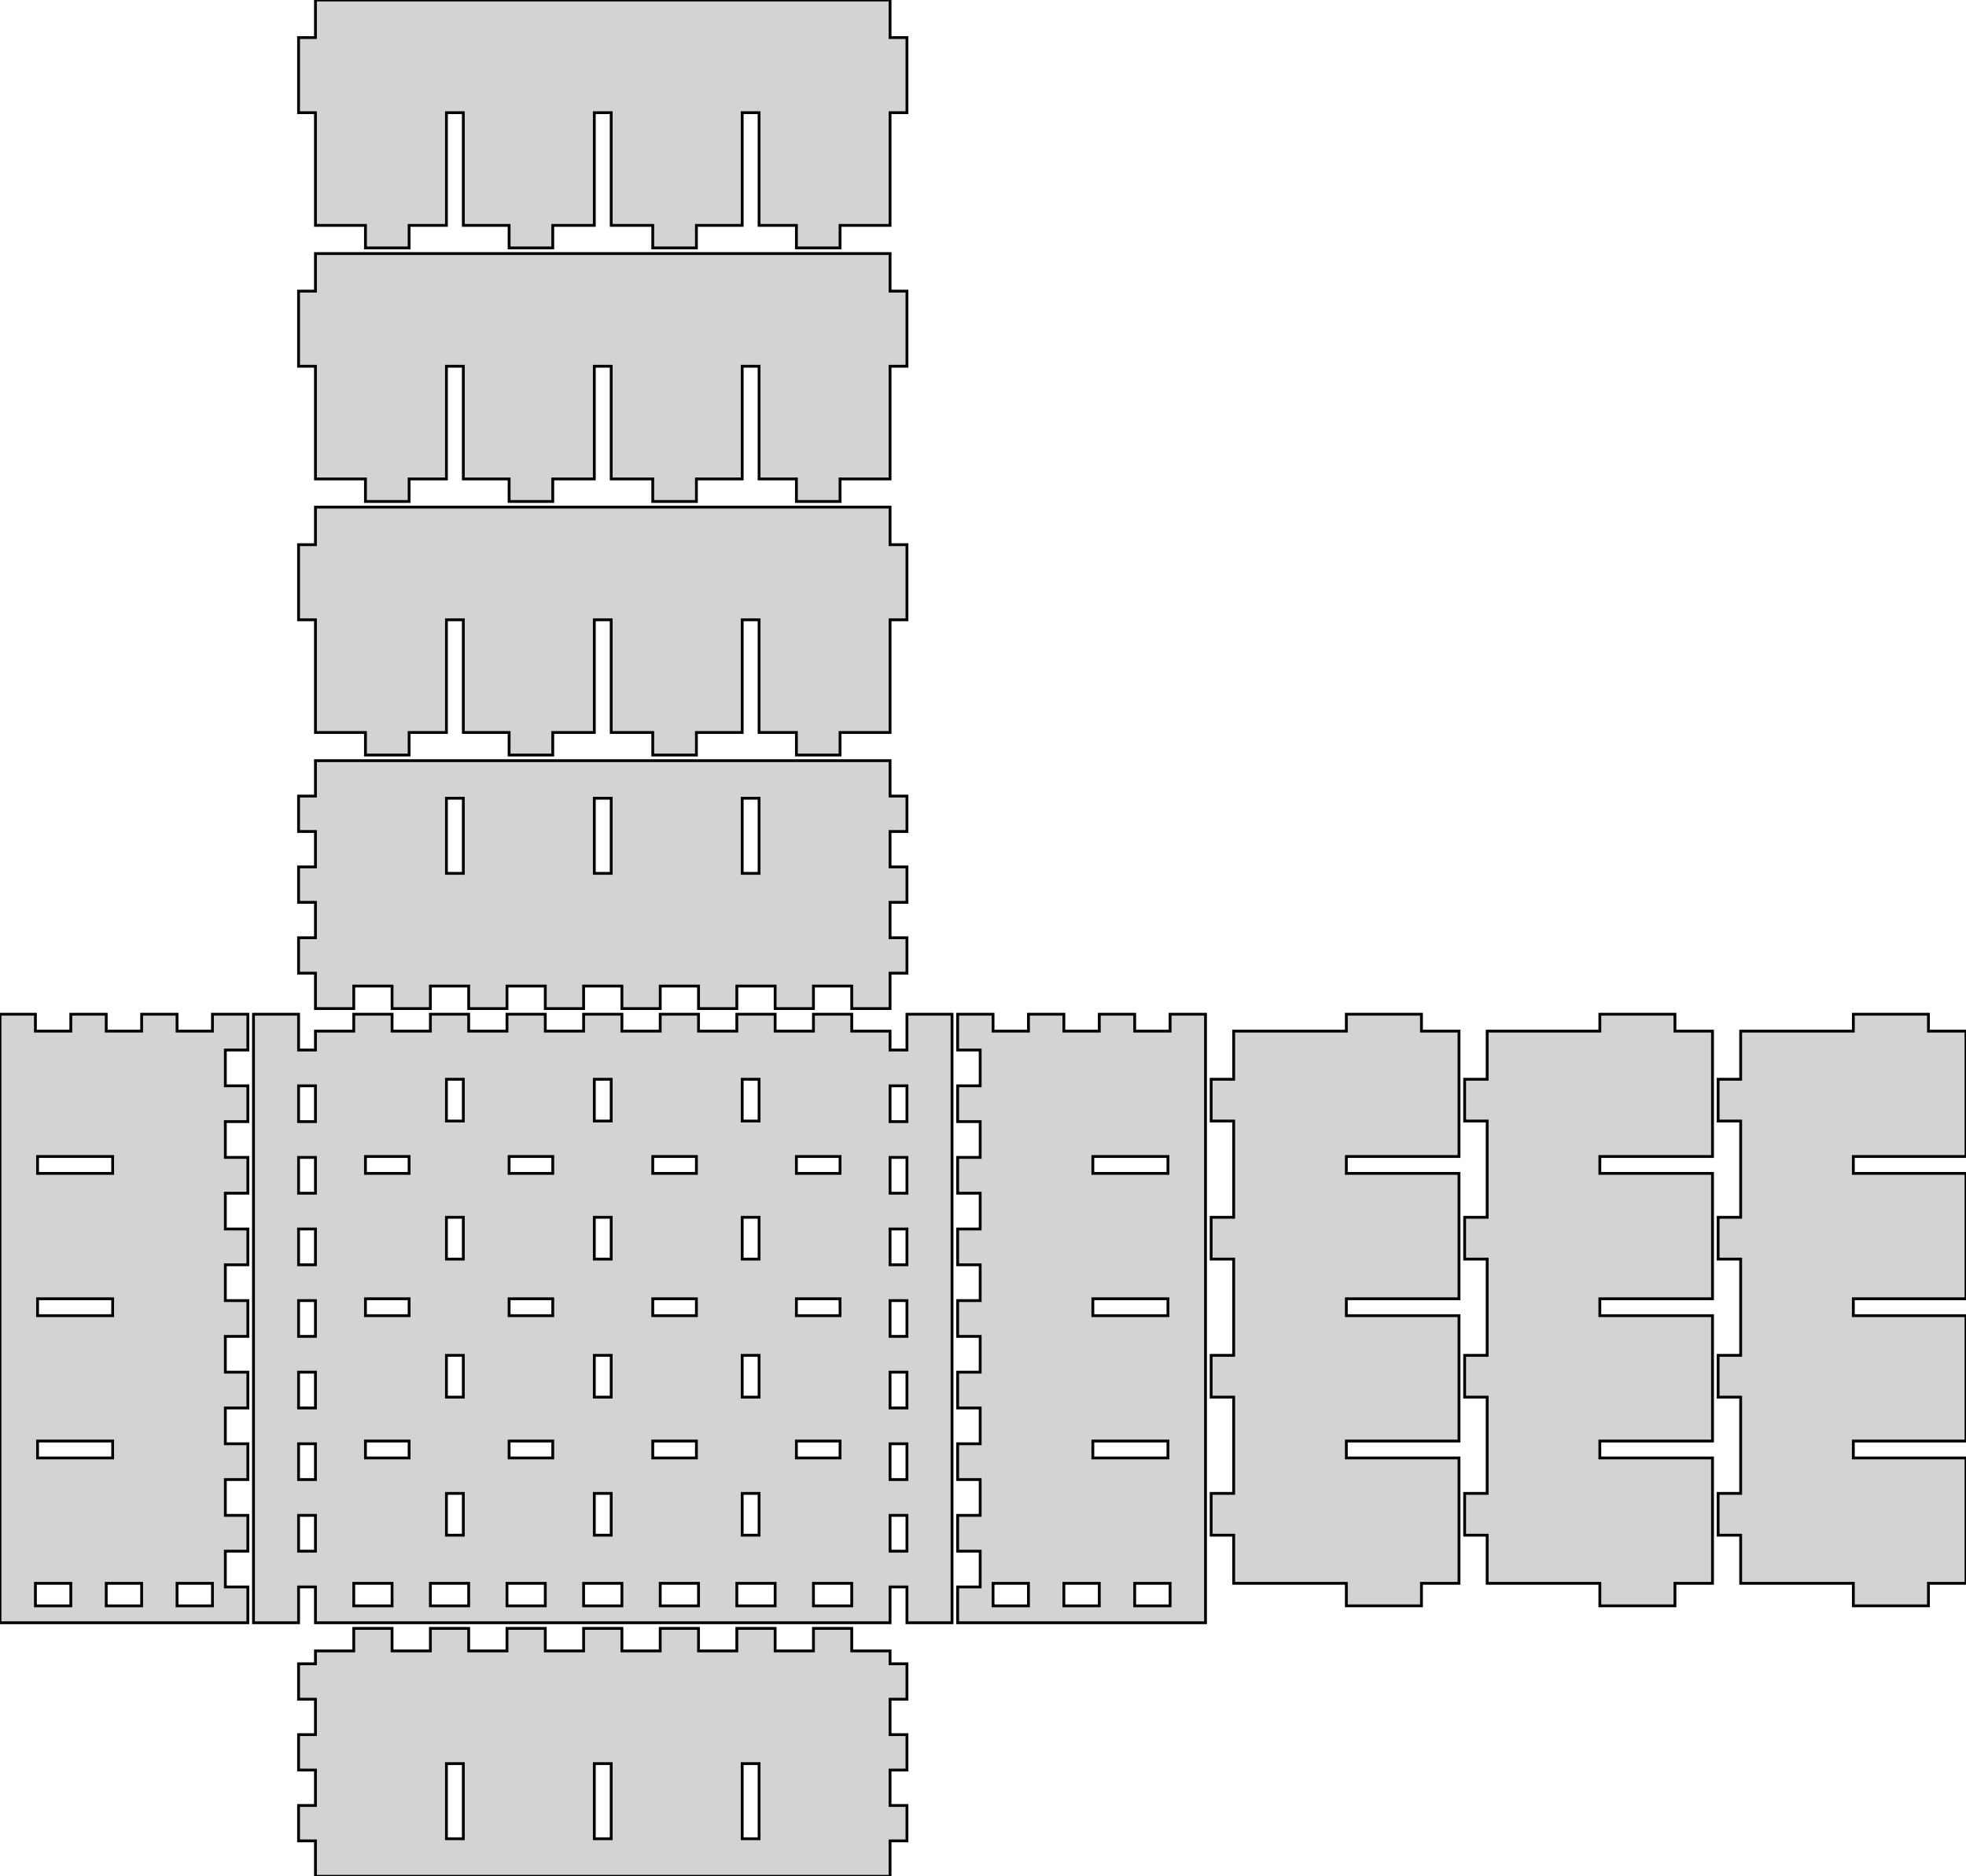 <?xml version="1.0" standalone="no"?>
<!DOCTYPE svg PUBLIC "-//W3C//DTD SVG 1.1//EN" "http://www.w3.org/Graphics/SVG/1.1/DTD/svg11.dtd">
<svg width="349mm" height="333mm" viewBox="-53 -288 349 333" xmlns="http://www.w3.org/2000/svg" version="1.1">
<title>OpenSCAD Model</title>
<path d="
M 19.625,-248 L 26.25,-248 L 26.25,-268 L 29.25,-268 L 29.25,-248 L 37.375,-248
 L 37.375,-244 L 45.125,-244 L 45.125,-248 L 52.5,-248 L 52.5,-268 L 55.5,-268
 L 55.5,-248 L 62.875,-248 L 62.875,-244 L 70.625,-244 L 70.625,-248 L 78.75,-248
 L 78.75,-268 L 81.75,-268 L 81.75,-248 L 88.375,-248 L 88.375,-244 L 96.125,-244
 L 96.125,-248 L 105,-248 L 105,-268 L 108,-268 L 108,-281.333 L 105,-281.333
 L 105,-288 L 3,-288 L 3,-281.333 L 0,-281.333 L 0,-268 L 3,-268
 L 3,-248 L 11.875,-248 L 11.875,-244 L 19.625,-244 z
M 19.625,-203 L 26.25,-203 L 26.25,-223 L 29.25,-223 L 29.25,-203 L 37.375,-203
 L 37.375,-199 L 45.125,-199 L 45.125,-203 L 52.5,-203 L 52.5,-223 L 55.5,-223
 L 55.5,-203 L 62.875,-203 L 62.875,-199 L 70.625,-199 L 70.625,-203 L 78.75,-203
 L 78.75,-223 L 81.75,-223 L 81.75,-203 L 88.375,-203 L 88.375,-199 L 96.125,-199
 L 96.125,-203 L 105,-203 L 105,-223 L 108,-223 L 108,-236.333 L 105,-236.333
 L 105,-243 L 3,-243 L 3,-236.333 L 0,-236.333 L 0,-223 L 3,-223
 L 3,-203 L 11.875,-203 L 11.875,-199 L 19.625,-199 z
M 19.625,-158 L 26.25,-158 L 26.25,-178 L 29.25,-178 L 29.25,-158 L 37.375,-158
 L 37.375,-154 L 45.125,-154 L 45.125,-158 L 52.5,-158 L 52.5,-178 L 55.5,-178
 L 55.5,-158 L 62.875,-158 L 62.875,-154 L 70.625,-154 L 70.625,-158 L 78.75,-158
 L 78.75,-178 L 81.75,-178 L 81.75,-158 L 88.375,-158 L 88.375,-154 L 96.125,-154
 L 96.125,-158 L 105,-158 L 105,-178 L 108,-178 L 108,-191.333 L 105,-191.333
 L 105,-198 L 3,-198 L 3,-191.333 L 0,-191.333 L 0,-178 L 3,-178
 L 3,-158 L 11.875,-158 L 11.875,-154 L 19.625,-154 z
M 9.8,-113 L 16.6,-113 L 16.6,-109 L 23.4,-109 L 23.4,-113 L 30.2,-113
 L 30.2,-109 L 37,-109 L 37,-113 L 43.8,-113 L 43.8,-109 L 50.6,-109
 L 50.6,-113 L 57.4,-113 L 57.4,-109 L 64.2,-109 L 64.2,-113 L 71,-113
 L 71,-109 L 77.8,-109 L 77.8,-113 L 84.6,-113 L 84.6,-109 L 91.4,-109
 L 91.4,-113 L 98.2,-113 L 98.2,-109 L 105,-109 L 105,-115.286 L 108,-115.286
 L 108,-121.571 L 105,-121.571 L 105,-127.857 L 108,-127.857 L 108,-134.143 L 105,-134.143
 L 105,-140.429 L 108,-140.429 L 108,-146.714 L 105,-146.714 L 105,-153 L 3,-153
 L 3,-146.714 L 0,-146.714 L 0,-140.429 L 3,-140.429 L 3,-134.143 L 0,-134.143
 L 0,-127.857 L 3,-127.857 L 3,-121.571 L 0,-121.571 L 0,-115.286 L 3,-115.286
 L 3,-109 L 9.8,-109 z
M 26.25,-133 L 26.25,-146.333 L 29.25,-146.333 L 29.25,-133 z
M 52.5,-133 L 52.5,-146.333 L 55.5,-146.333 L 55.5,-133 z
M 78.75,-133 L 78.75,-146.333 L 81.75,-146.333 L 81.75,-133 z
M 161,-108 L 154.714,-108 L 154.714,-105 L 148.429,-105 L 148.429,-108 L 142.143,-108
 L 142.143,-105 L 135.857,-105 L 135.857,-108 L 129.571,-108 L 129.571,-105 L 123.286,-105
 L 123.286,-108 L 117,-108 L 117,-101.647 L 121,-101.647 L 121,-95.294 L 117,-95.294
 L 117,-88.941 L 121,-88.941 L 121,-82.588 L 117,-82.588 L 117,-76.235 L 121,-76.235
 L 121,-69.882 L 117,-69.882 L 117,-63.529 L 121,-63.529 L 121,-57.176 L 117,-57.176
 L 117,-50.824 L 121,-50.824 L 121,-44.471 L 117,-44.471 L 117,-38.118 L 121,-38.118
 L 121,-31.765 L 117,-31.765 L 117,-25.412 L 121,-25.412 L 121,-19.059 L 117,-19.059
 L 117,-12.706 L 121,-12.706 L 121,-6.353 L 117,-6.353 L 117,-0 L 161,-0
 z
M 141,-79.75 L 141,-82.75 L 154.333,-82.75 L 154.333,-79.75 z
M 141,-54.5 L 141,-57.5 L 154.333,-57.5 L 154.333,-54.5 z
M 141,-29.25 L 141,-32.25 L 154.333,-32.25 L 154.333,-29.25 z
M 148.429,-3 L 148.429,-7 L 154.714,-7 L 154.714,-3 z
M 135.857,-3 L 135.857,-7 L 142.143,-7 L 142.143,-3 z
M 123.286,-3 L 123.286,-7 L 129.571,-7 L 129.571,-3 z
M -9,-6.353 L -13,-6.353 L -13,-12.706 L -9,-12.706 L -9,-19.059 L -13,-19.059
 L -13,-25.412 L -9,-25.412 L -9,-31.765 L -13,-31.765 L -13,-38.118 L -9,-38.118
 L -9,-44.471 L -13,-44.471 L -13,-50.824 L -9,-50.824 L -9,-57.176 L -13,-57.176
 L -13,-63.529 L -9,-63.529 L -9,-69.882 L -13,-69.882 L -13,-76.235 L -9,-76.235
 L -9,-82.588 L -13,-82.588 L -13,-88.941 L -9,-88.941 L -9,-95.294 L -13,-95.294
 L -13,-101.647 L -9,-101.647 L -9,-108 L -15.286,-108 L -15.286,-105 L -21.571,-105
 L -21.571,-108 L -27.857,-108 L -27.857,-105 L -34.143,-105 L -34.143,-108 L -40.429,-108
 L -40.429,-105 L -46.714,-105 L -46.714,-108 L -53,-108 L -53,-0 L -9,-0
 z
M -46.333,-79.75 L -46.333,-82.75 L -33,-82.75 L -33,-79.75 z
M -46.333,-54.5 L -46.333,-57.5 L -33,-57.5 L -33,-54.5 z
M -46.333,-29.25 L -46.333,-32.25 L -33,-32.25 L -33,-29.25 z
M -21.571,-3 L -21.571,-7 L -15.286,-7 L -15.286,-3 z
M -34.143,-3 L -34.143,-7 L -27.857,-7 L -27.857,-3 z
M -46.714,-3 L -46.714,-7 L -40.429,-7 L -40.429,-3 z
M 289.333,-7 L 296,-7 L 296,-29.25 L 276,-29.25 L 276,-32.25 L 296,-32.25
 L 296,-54.5 L 276,-54.5 L 276,-57.5 L 296,-57.5 L 296,-79.75 L 276,-79.75
 L 276,-82.75 L 296,-82.75 L 296,-105 L 289.333,-105 L 289.333,-108 L 276,-108
 L 276,-105 L 256,-105 L 256,-96.458 L 252,-96.458 L 252,-89.042 L 256,-89.042
 L 256,-71.958 L 252,-71.958 L 252,-64.542 L 256,-64.542 L 256,-47.458 L 252,-47.458
 L 252,-40.042 L 256,-40.042 L 256,-22.958 L 252,-22.958 L 252,-15.542 L 256,-15.542
 L 256,-7 L 276,-7 L 276,-3 L 289.333,-3 z
M 199.333,-7 L 206,-7 L 206,-29.25 L 186,-29.25 L 186,-32.25 L 206,-32.25
 L 206,-54.5 L 186,-54.5 L 186,-57.5 L 206,-57.5 L 206,-79.75 L 186,-79.75
 L 186,-82.75 L 206,-82.75 L 206,-105 L 199.333,-105 L 199.333,-108 L 186,-108
 L 186,-105 L 166,-105 L 166,-96.458 L 162,-96.458 L 162,-89.042 L 166,-89.042
 L 166,-71.958 L 162,-71.958 L 162,-64.542 L 166,-64.542 L 166,-47.458 L 162,-47.458
 L 162,-40.042 L 166,-40.042 L 166,-22.958 L 162,-22.958 L 162,-15.542 L 166,-15.542
 L 166,-7 L 186,-7 L 186,-3 L 199.333,-3 z
M 244.333,-7 L 251,-7 L 251,-29.25 L 231,-29.25 L 231,-32.25 L 251,-32.25
 L 251,-54.5 L 231,-54.5 L 231,-57.5 L 251,-57.5 L 251,-79.75 L 231,-79.75
 L 231,-82.75 L 251,-82.75 L 251,-105 L 244.333,-105 L 244.333,-108 L 231,-108
 L 231,-105 L 211,-105 L 211,-96.458 L 207,-96.458 L 207,-89.042 L 211,-89.042
 L 211,-71.958 L 207,-71.958 L 207,-64.542 L 211,-64.542 L 211,-47.458 L 207,-47.458
 L 207,-40.042 L 211,-40.042 L 211,-22.958 L 207,-22.958 L 207,-15.542 L 211,-15.542
 L 211,-7 L 231,-7 L 231,-3 L 244.333,-3 z
M 0,-6.353 L 3,-6.353 L 3,-0 L 105,-0 L 105,-6.353 L 108,-6.353
 L 108,-0 L 116,-0 L 116,-108 L 108,-108 L 108,-101.647 L 105,-101.647
 L 105,-105 L 98.2,-105 L 98.2,-108 L 91.4,-108 L 91.4,-105 L 84.6,-105
 L 84.6,-108 L 77.8,-108 L 77.8,-105 L 71,-105 L 71,-108 L 64.2,-108
 L 64.2,-105 L 57.4,-105 L 57.4,-108 L 50.6,-108 L 50.6,-105 L 43.8,-105
 L 43.8,-108 L 37,-108 L 37,-105 L 30.2,-105 L 30.2,-108 L 23.4,-108
 L 23.4,-105 L 16.6,-105 L 16.6,-108 L 9.8,-108 L 9.8,-105 L 3,-105
 L 3,-101.647 L 0,-101.647 L 0,-108 L -8,-108 L -8,-0 L 0,-0
 z
M 26.25,-89.042 L 26.25,-96.458 L 29.25,-96.458 L 29.25,-89.042 z
M 78.75,-89.042 L 78.75,-96.458 L 81.75,-96.458 L 81.75,-89.042 z
M 52.5,-89.042 L 52.5,-96.458 L 55.5,-96.458 L 55.5,-89.042 z
M 0,-88.941 L 0,-95.294 L 3,-95.294 L 3,-88.941 z
M 105,-88.941 L 105,-95.294 L 108,-95.294 L 108,-88.941 z
M 88.375,-79.75 L 88.375,-82.75 L 96.125,-82.75 L 96.125,-79.75 z
M 37.375,-79.75 L 37.375,-82.75 L 45.125,-82.75 L 45.125,-79.75 z
M 62.875,-79.75 L 62.875,-82.75 L 70.625,-82.75 L 70.625,-79.75 z
M 11.875,-79.75 L 11.875,-82.75 L 19.625,-82.75 L 19.625,-79.75 z
M 105,-76.235 L 105,-82.588 L 108,-82.588 L 108,-76.235 z
M 0,-76.235 L 0,-82.588 L 3,-82.588 L 3,-76.235 z
M 26.25,-64.542 L 26.25,-71.958 L 29.25,-71.958 L 29.25,-64.542 z
M 78.75,-64.542 L 78.75,-71.958 L 81.75,-71.958 L 81.75,-64.542 z
M 52.5,-64.542 L 52.5,-71.958 L 55.5,-71.958 L 55.5,-64.542 z
M 105,-63.529 L 105,-69.882 L 108,-69.882 L 108,-63.529 z
M 0,-63.529 L 0,-69.882 L 3,-69.882 L 3,-63.529 z
M 11.875,-54.5 L 11.875,-57.5 L 19.625,-57.5 L 19.625,-54.5 z
M 88.375,-54.5 L 88.375,-57.5 L 96.125,-57.5 L 96.125,-54.5 z
M 62.875,-54.5 L 62.875,-57.5 L 70.625,-57.5 L 70.625,-54.5 z
M 37.375,-54.5 L 37.375,-57.5 L 45.125,-57.5 L 45.125,-54.5 z
M 0,-50.824 L 0,-57.176 L 3,-57.176 L 3,-50.824 z
M 105,-50.824 L 105,-57.176 L 108,-57.176 L 108,-50.824 z
M 26.25,-40.042 L 26.25,-47.458 L 29.25,-47.458 L 29.25,-40.042 z
M 52.5,-40.042 L 52.5,-47.458 L 55.5,-47.458 L 55.5,-40.042 z
M 78.75,-40.042 L 78.75,-47.458 L 81.75,-47.458 L 81.75,-40.042 z
M 0,-38.118 L 0,-44.471 L 3,-44.471 L 3,-38.118 z
M 105,-38.118 L 105,-44.471 L 108,-44.471 L 108,-38.118 z
M 37.375,-29.25 L 37.375,-32.25 L 45.125,-32.25 L 45.125,-29.25 z
M 62.875,-29.25 L 62.875,-32.25 L 70.625,-32.25 L 70.625,-29.25 z
M 11.875,-29.25 L 11.875,-32.25 L 19.625,-32.25 L 19.625,-29.25 z
M 88.375,-29.25 L 88.375,-32.25 L 96.125,-32.25 L 96.125,-29.25 z
M 0,-25.412 L 0,-31.765 L 3,-31.765 L 3,-25.412 z
M 105,-25.412 L 105,-31.765 L 108,-31.765 L 108,-25.412 z
M 26.25,-15.542 L 26.25,-22.958 L 29.25,-22.958 L 29.25,-15.542 z
M 78.75,-15.542 L 78.75,-22.958 L 81.75,-22.958 L 81.75,-15.542 z
M 52.5,-15.542 L 52.5,-22.958 L 55.5,-22.958 L 55.5,-15.542 z
M 0,-12.706 L 0,-19.059 L 3,-19.059 L 3,-12.706 z
M 105,-12.706 L 105,-19.059 L 108,-19.059 L 108,-12.706 z
M 23.4,-3 L 23.4,-7 L 30.2,-7 L 30.2,-3 z
M 91.4,-3 L 91.4,-7 L 98.2,-7 L 98.2,-3 z
M 77.8,-3 L 77.8,-7 L 84.6,-7 L 84.6,-3 z
M 64.2,-3 L 64.2,-7 L 71,-7 L 71,-3 z
M 50.6,-3 L 50.6,-7 L 57.4,-7 L 57.4,-3 z
M 37,-3 L 37,-7 L 43.8,-7 L 43.8,-3 z
M 9.8,-3 L 9.8,-7 L 16.6,-7 L 16.6,-3 z
M 105,38.714 L 108,38.714 L 108,32.429 L 105,32.429 L 105,26.143 L 108,26.143
 L 108,19.857 L 105,19.857 L 105,13.571 L 108,13.571 L 108,7.286 L 105,7.286
 L 105,5 L 98.2,5 L 98.2,1 L 91.4,1 L 91.4,5 L 84.6,5
 L 84.6,1 L 77.8,1 L 77.8,5 L 71,5 L 71,1 L 64.2,1
 L 64.2,5 L 57.4,5 L 57.4,1 L 50.6,1 L 50.6,5 L 43.8,5
 L 43.8,1 L 37,1 L 37,5 L 30.2,5 L 30.2,1 L 23.4,1
 L 23.4,5 L 16.6,5 L 16.6,1 L 9.8,1 L 9.8,5 L 3,5
 L 3,7.286 L 0,7.286 L 0,13.571 L 3,13.571 L 3,19.857 L 0,19.857
 L 0,26.143 L 3,26.143 L 3,32.429 L 0,32.429 L 0,38.714 L 3,38.714
 L 3,45 L 105,45 z
M 26.25,38.333 L 26.25,25 L 29.25,25 L 29.25,38.333 z
M 52.5,38.333 L 52.5,25 L 55.5,25 L 55.5,38.333 z
M 78.75,38.333 L 78.75,25 L 81.75,25 L 81.75,38.333 z
" stroke="black" fill="lightgray" stroke-width="0.5"/>
</svg>
